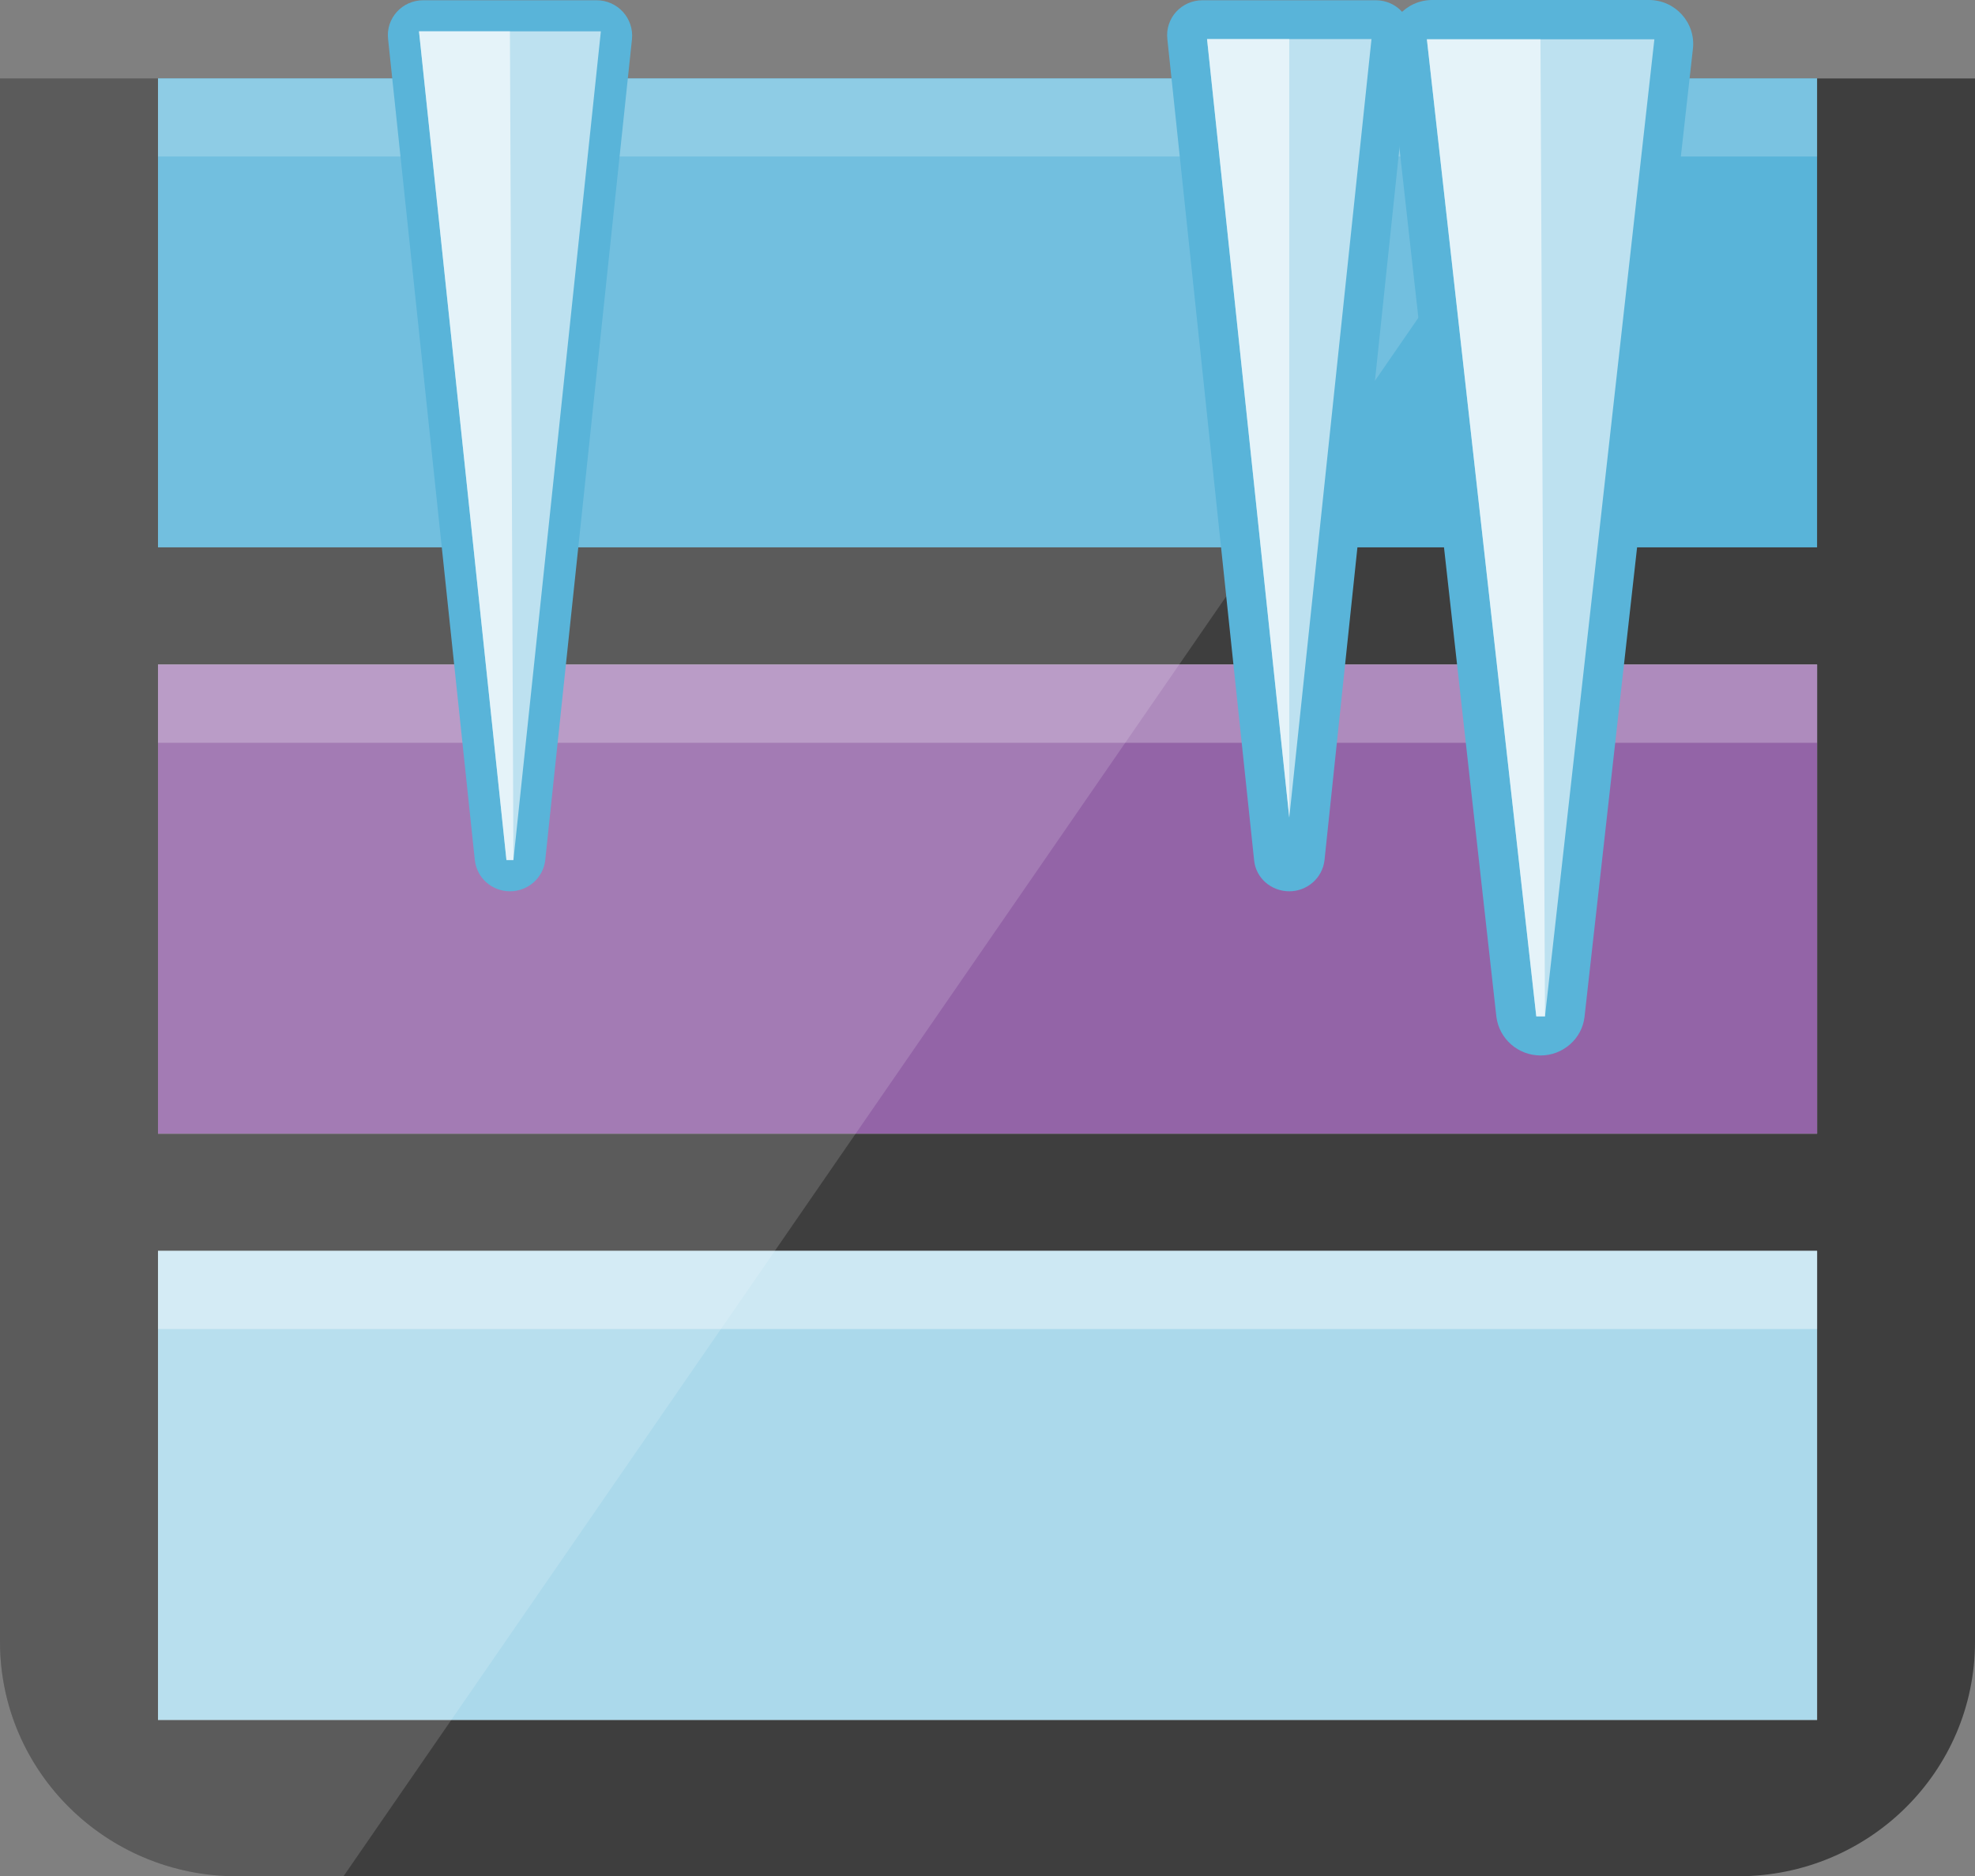 ﻿<?xml version="1.0" encoding="UTF-8" standalone="no"?>
<!-- Generated by Microsoft Visio, SVG Export Archive Storage.svg Page-1 -->
<svg xmlns:dc="http://purl.org/dc/elements/1.1/" xmlns:cc="http://creativecommons.org/ns#" xmlns:rdf="http://www.w3.org/1999/02/22-rdf-syntax-ns#" xmlns:svg="http://www.w3.org/2000/svg" xmlns="http://www.w3.org/2000/svg" xmlns:sodipodi="http://sodipodi.sourceforge.net/DTD/sodipodi-0.dtd" xmlns:inkscape="http://www.inkscape.org/namespaces/inkscape" width="56.69" height="53.863" viewBox="0 0 56.69 53.863" xml:space="preserve" class="st11" version="1.1" id="svg106" sodipodi:docname="Archive Storage.svg" style="font-size:12px;overflow:visible;color-interpolation-filters:sRGB;fill:none;fill-rule:evenodd;stroke-linecap:square;stroke-miterlimit:3" inkscape:version="0.92.5 (2060ec1f9f, 2020-04-08)">
  <rect x="0" y="0" width="56.69" height="53.863" fill="#808080" stroke="none"/>
  <defs id="defs110" />
  <sodipodi:namedview pagecolor="#ffffff" bordercolor="#666666" borderopacity="1" objecttolerance="10" gridtolerance="10" guidetolerance="10" inkscape:pageopacity="0" inkscape:pageshadow="2" inkscape:window-width="640" inkscape:window-height="480" id="namedview108" showgrid="false" inkscape:zoom="1.8979166" inkscape:cx="37.795281" inkscape:cy="16.819201" inkscape:window-x="0" inkscape:window-y="0" inkscape:window-maximized="0" inkscape:current-layer="svg106" />
	<style type="text/css" id="style2">
	<![CDATA[
		.st1 {fill:#3e3e3e;stroke:none;stroke-linecap:butt;stroke-width:0.941}
		.st2 {fill:#ffffff;stroke:none;stroke-linecap:butt;stroke-width:0.941}
		.st3 {fill:#804998;fill-opacity:0.85;stroke:none;stroke-linecap:butt;stroke-width:0.941}
		.st4 {fill:#59b4d9;fill-opacity:0.5;stroke:none;stroke-linecap:butt;stroke-width:0.941}
		.st5 {fill:#59b4d9;stroke:none;stroke-linecap:butt;stroke-width:0.941}
		.st6 {fill:#ffffff;fill-opacity:0.25;stroke:none;stroke-linecap:butt;stroke-width:0.941}
		.st7 {fill:#ffffff;fill-opacity:0.2;stroke:none;stroke-linecap:butt;stroke-width:0.941}
		.st8 {fill:#ffffff;fill-opacity:0.4;stroke:none;stroke-linecap:butt;stroke-width:0.941}
		.st9 {fill:#ffffff;fill-opacity:0.15;stroke:none;stroke-linecap:butt;stroke-width:0.941}
		.st10 {fill:#ffffff;fill-opacity:0.6;stroke:none;stroke-linecap:butt;stroke-width:0.941}
		.st11 {fill:none;fill-rule:evenodd;font-size:12px;overflow:visible;stroke-linecap:square;stroke-miterlimit:3}
	]]>
	</style>

	<g id="g104" transform="translate(-5.669,-5.381)">
		<title id="title4">Page-1</title>
		<g id="group21238-1" transform="translate(5.669,-34.016)">
			<title id="title6">Archive Storage.21238</title>
			<g id="shape21239-2">
				<title id="title8">path2</title>
				<path d="M 49.89,93.26 H 6.8 C 3.05,93.26 0,90.25 0,86.53 V 41.65 h 56.69 v 44.88 c 0,3.72 -3.04,6.73 -6.8,6.73 z" class="st1" id="path10" inkscape:connector-curvature="0" style="fill:#3e3e3e;stroke:none;stroke-width:0.941;stroke-linecap:butt" />
			</g>
			<g id="shape21240-4" transform="translate(4.535,-21.319)">
				<title id="title13">rect4</title>
				<rect x="0" y="79.795" width="47.622" height="13.465" class="st2" id="rect15" style="fill:#ffffff;stroke:none;stroke-width:0.941;stroke-linecap:butt" />
			</g>
			<g id="shape21241-6" transform="translate(4.535,-21.319)">
				<title id="title18">rect6</title>
				<rect x="0" y="79.795" width="47.622" height="13.465" class="st3" id="rect20" style="fill:#804998;fill-opacity:0.85;stroke:none;stroke-width:0.941;stroke-linecap:butt" />
			</g>
			<g id="shape21242-8" transform="translate(4.535,-4.488)">
				<title id="title23">rect8</title>
				<rect x="0" y="79.795" width="47.622" height="13.465" class="st2" id="rect25" style="fill:#ffffff;stroke:none;stroke-width:0.941;stroke-linecap:butt" />
			</g>
			<g id="shape21243-10" transform="translate(4.535,-4.488)">
				<title id="title28">rect10</title>
				<rect x="0" y="79.795" width="47.622" height="13.465" class="st4" id="rect30" style="fill:#59b4d9;fill-opacity:0.5;stroke:none;stroke-width:0.941;stroke-linecap:butt" />
			</g>
			<g id="shape21244-12" transform="translate(4.535,-38.15)">
				<title id="title33">rect12</title>
				<rect x="0" y="79.795" width="47.622" height="13.465" class="st5" id="rect35" style="fill:#59b4d9;stroke:none;stroke-width:0.941;stroke-linecap:butt" />
			</g>
			<g id="shape21245-14" transform="translate(4.535,-32.539)">
				<title id="title38">rect14</title>
				<rect x="0" y="91.016" width="47.622" height="2.244" class="st6" id="rect40" style="fill:#ffffff;fill-opacity:0.25;stroke:none;stroke-width:0.941;stroke-linecap:butt" />
			</g>
			<g id="shape21246-16" transform="translate(4.535,-49.37)">
				<title id="title43">rect16</title>
				<rect x="0" y="91.016" width="47.622" height="2.244" class="st7" id="rect45" style="fill:#ffffff;fill-opacity:0.2;stroke:none;stroke-width:0.941;stroke-linecap:butt" />
			</g>
			<g id="shape21247-18" transform="translate(4.535,-15.709)">
				<title id="title48">rect18</title>
				<rect x="0" y="91.016" width="47.622" height="2.244" class="st8" id="rect50" style="fill:#ffffff;fill-opacity:0.4;stroke:none;stroke-width:0.941;stroke-linecap:butt" />
			</g>
			<g id="shape21248-20">
				<title id="title53">path20</title>
				<path d="M 6.8,93.26 H 9.86 L 45.45,41.65 H 0 v 44.88 c 0,3.72 3.05,6.73 6.8,6.73 z" class="st9" id="path55" inkscape:connector-curvature="0" style="fill:#ffffff;fill-opacity:0.15;stroke:none;stroke-width:0.941;stroke-linecap:butt" />
			</g>
			<g id="shape21249-22" transform="translate(11.07,-28.276)">
				<title id="title58">path22</title>
				<path d="m 3.57,93.26 c 0.51,0 0.95,-0.38 1.01,-0.89 L 7.07,68.8 C 7.13,68.2 6.66,67.68 6.05,67.68 H 1.08 C 0.47,67.68 0,68.2 0.07,68.8 l 2.49,23.57 c 0.06,0.51 0.49,0.89 1.01,0.89 z" class="st5" id="path60" inkscape:connector-curvature="0" style="fill:#59b4d9;stroke:none;stroke-width:0.941;stroke-linecap:butt" />
			</g>
			<g id="shape21250-24" transform="translate(12.027,-29.173)">
				<title id="title63">polygon24</title>
				<path d="M 5.22,69.47 2.71,93.26 H 2.51 L 0,69.47 Z" class="st10" id="path65" inkscape:connector-curvature="0" style="fill:#ffffff;fill-opacity:0.6;stroke:none;stroke-width:0.941;stroke-linecap:butt" />
			</g>
			<g id="shape21251-26" transform="translate(12.027,-29.173)">
				<title id="title68">polygon26</title>
				<path d="m 2.61,69.47 0.1,23.79 H 2.51 L 0,69.47 Z" class="st10" id="path70" inkscape:connector-curvature="0" style="fill:#ffffff;fill-opacity:0.6;stroke:none;stroke-width:0.941;stroke-linecap:butt" />
			</g>
			<g id="shape21252-28" transform="translate(39.762,-23.563)">
				<title id="title73">path28</title>
				<path d="m 4.46,93.26 c 0.64,0 1.19,-0.48 1.26,-1.11 L 8.83,64.37 C 8.92,63.62 8.33,62.96 7.57,62.96 H 1.35 c -0.76,0 -1.35,0.66 -1.26,1.41 l 3.1,27.78 c 0.08,0.63 0.62,1.11 1.27,1.11 z" class="st5" id="path75" inkscape:connector-curvature="0" style="fill:#59b4d9;stroke:none;stroke-width:0.941;stroke-linecap:butt" />
			</g>
			<g id="shape21253-30" transform="translate(40.957,-24.685)">
				<title id="title78">polygon30</title>
				<path d="M 6.53,65.21 3.39,93.26 H 3.14 L 0,65.21 Z" class="st10" id="path80" inkscape:connector-curvature="0" style="fill:#ffffff;fill-opacity:0.6;stroke:none;stroke-width:0.941;stroke-linecap:butt" />
			</g>
			<g id="shape21254-32" transform="translate(33.438,-28.276)">
				<title id="title83">path32</title>
				<path d="m 3.57,93.26 c 0.51,0 0.95,-0.38 1.01,-0.89 L 7.06,68.8 C 7.13,68.2 6.66,67.68 6.05,67.68 H 1.08 C 0.47,67.68 0,68.2 0.07,68.8 l 2.49,23.57 c 0.05,0.51 0.49,0.89 1.01,0.89 z" class="st5" id="path85" inkscape:connector-curvature="0" style="fill:#59b4d9;stroke:none;stroke-width:0.941;stroke-linecap:butt" />
			</g>
			<g id="shape21255-34" transform="translate(34.647,-30.391)">
				<title id="title88">path34</title>
				<path d="M 0,70.91 H 4.72 L 2.36,93.26 Z" class="st10" id="path90" inkscape:connector-curvature="0" style="fill:#ffffff;fill-opacity:0.6;stroke:none;stroke-width:0.941;stroke-linecap:butt" />
			</g>
			<g id="shape21256-36" transform="translate(34.647,-30.391)">
				<title id="title93">path36</title>
				<path d="M 0,70.91 H 2.36 V 93.26 Z" class="st10" id="path95" inkscape:connector-curvature="0" style="fill:#ffffff;fill-opacity:0.6;stroke:none;stroke-width:0.941;stroke-linecap:butt" />
			</g>
			<g id="shape21257-38" transform="translate(40.957,-24.685)">
				<title id="title98">polygon38</title>
				<path d="M 3.26,65.21 3.39,93.26 H 3.14 L 0,65.21 Z" class="st10" id="path100" inkscape:connector-curvature="0" style="fill:#ffffff;fill-opacity:0.6;stroke:none;stroke-width:0.941;stroke-linecap:butt" />
			</g>
		</g>
	</g>
</svg>